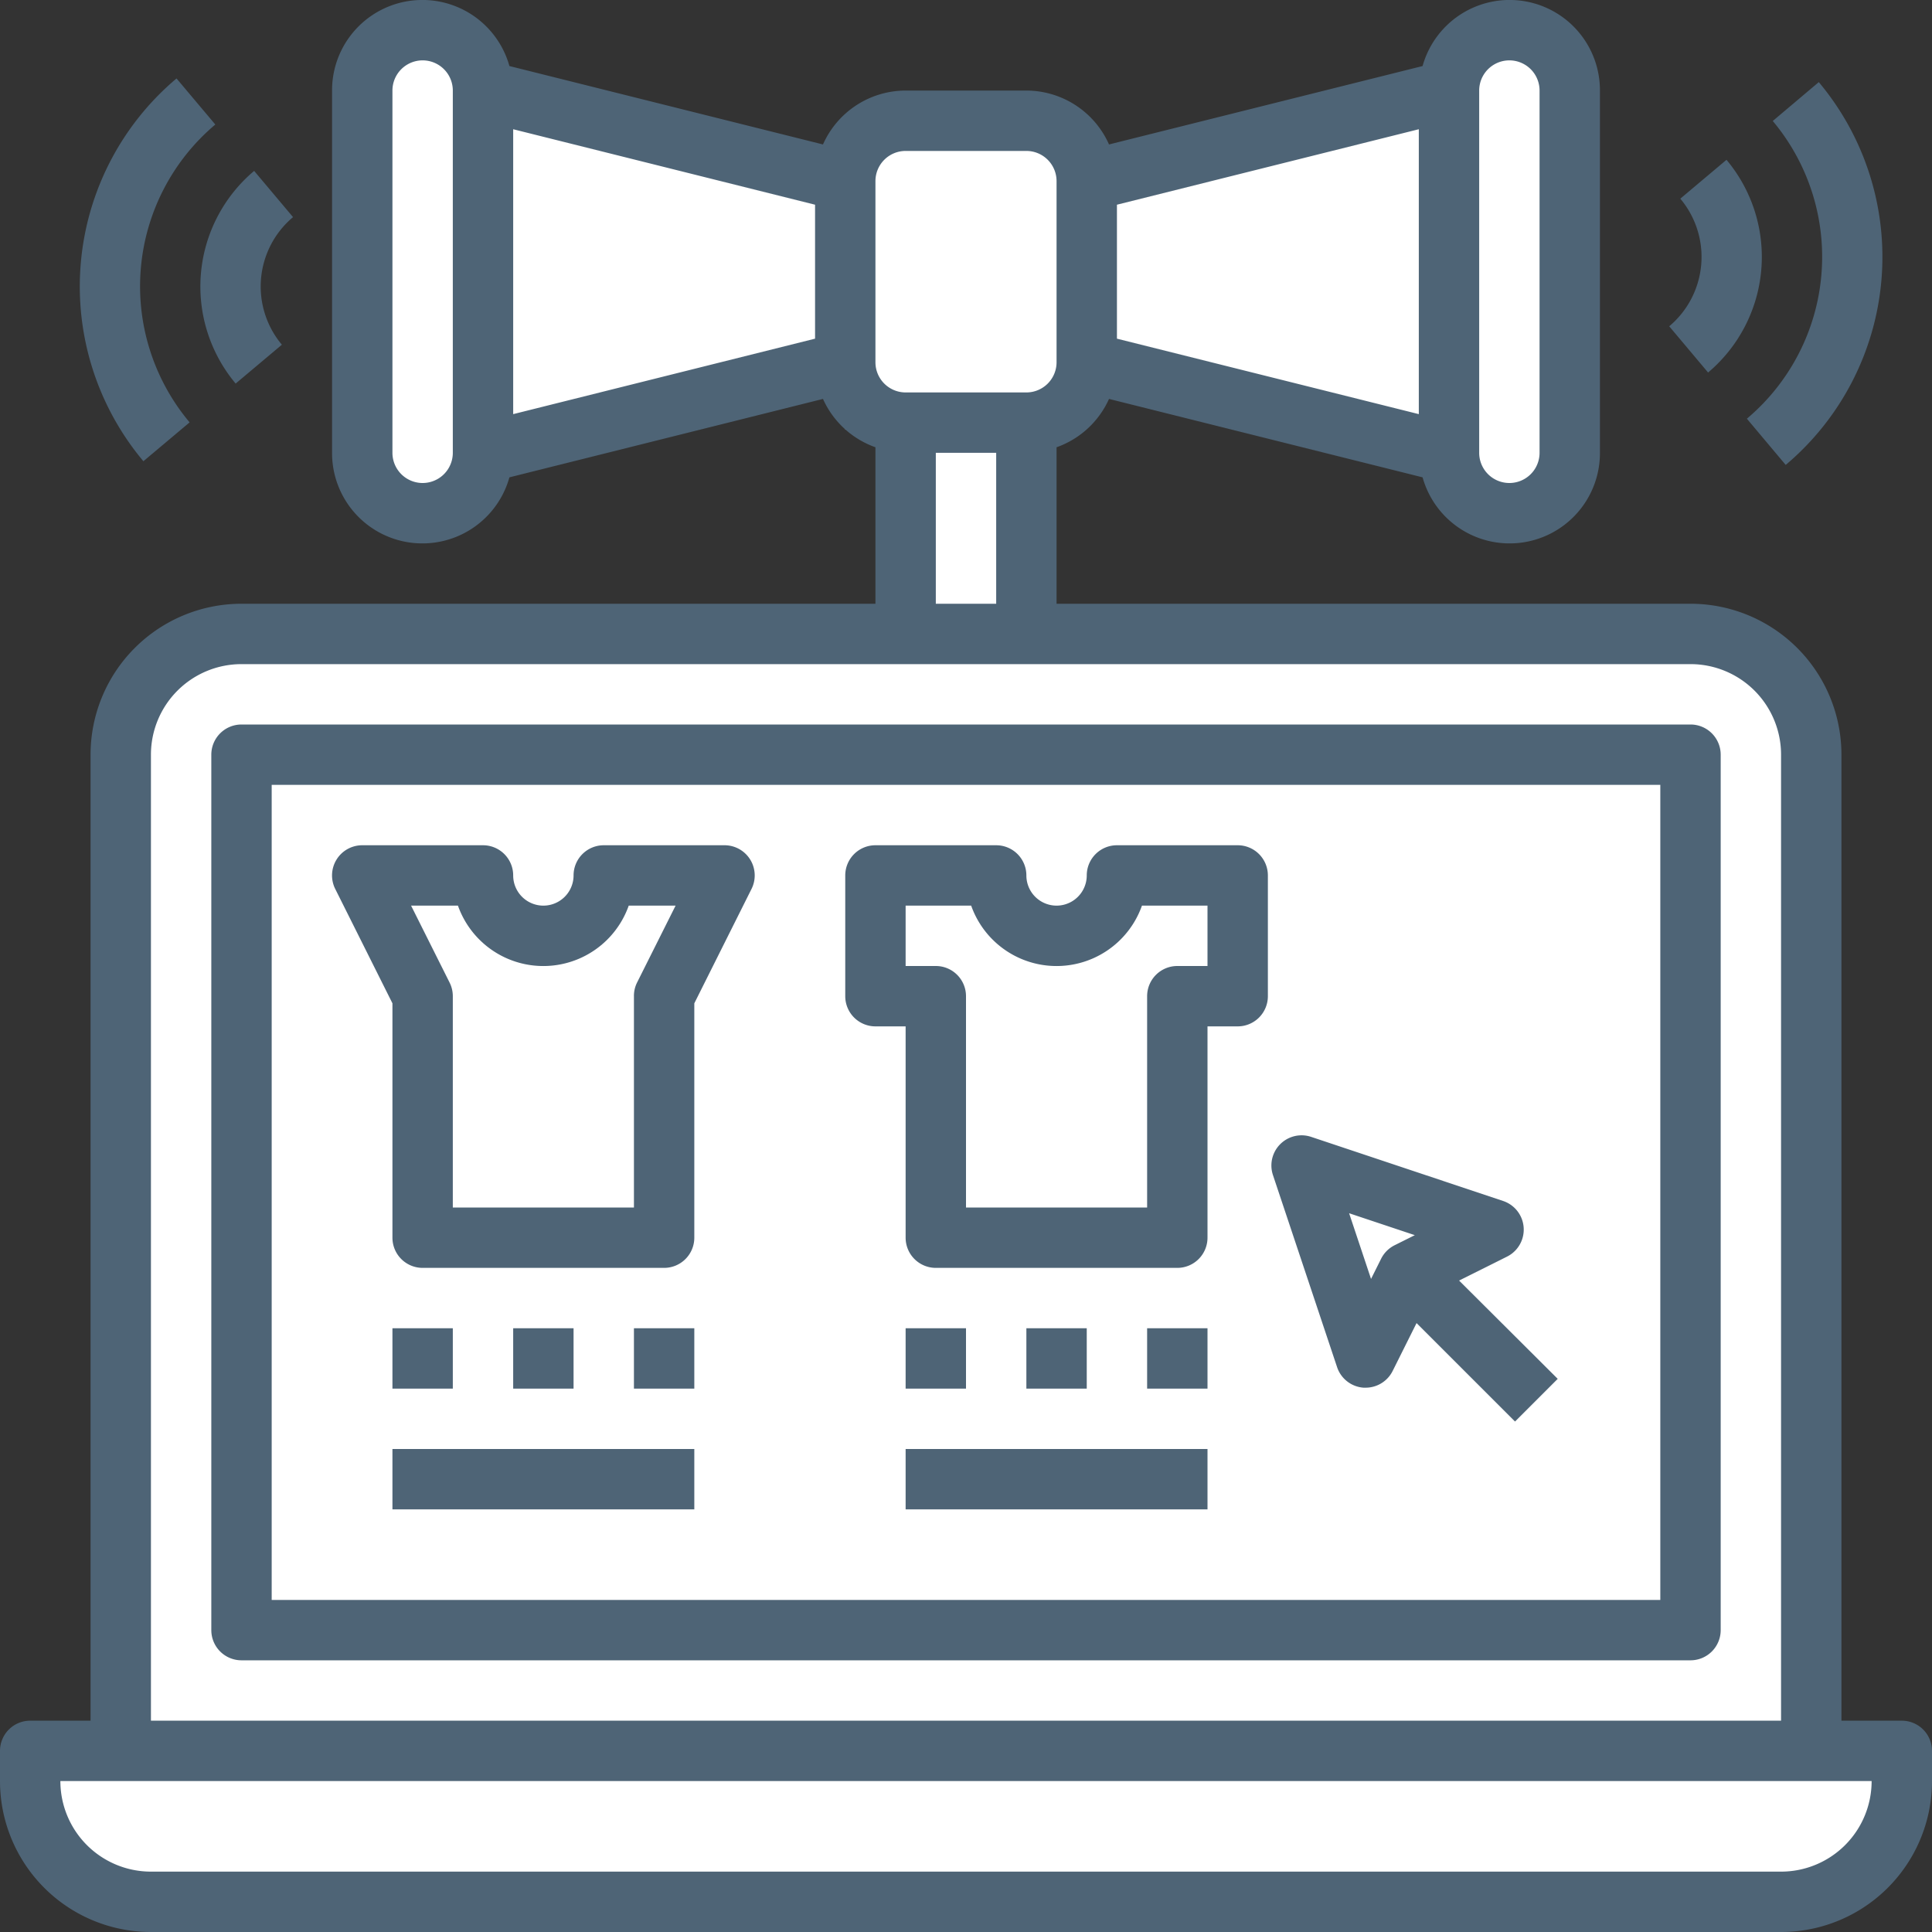 <svg xmlns="http://www.w3.org/2000/svg" viewBox="0 0 512 512">
    <rect x="0" y="0" width="512" height="512" fill="#333333" stroke="none"/>
    <defs>
        <style>.cls-1{fill:#fff;}.cls-2{fill:#4e6476;}</style>
    </defs>
    <title>advertising</title>
    <g id="Слой_2" data-name="Слой 2">
        <path class="cls-1"
              d="M11.38,489.5l27.71,13.9H480.91l18-13.9,6-22.84h-24V192l-26.29-24.25H272V118.1l16-16.45h32l59.8,20.58L392.71,136l15.89-1,4.17-12.75,6.75-101.44-6.75-17.1-24,8.15-7.94,9.91-85.4,23.53s-12.9-10.6-15.39-10.6-21.85-2-21.85-2-20.36,2-23.34,3S224,45.29,224,45.29L129.55,27.73,120,12.84l-8-5L94.79,20.79l-3,21.56,1,38,3,25.82,2,21.85L112,138l8-2,7.56-13.74,96.44-29v20.51l16,1.34v51.64l-174.62,1-26.29,13.9L31.24,457.72l-25.82,7Z"/>
    </g>
    <g id="Capa_1" data-name="Capa 1">
        <path class="cls-2"
              d="M504,456H488V200a40,40,0,0,0-40-40H280V118.53a24,24,0,0,0,13.9-12.81L377,126.5a23.94,23.94,0,0,0,47-6.5V24a23.94,23.94,0,0,0-47-6.5L293.9,38.28A24,24,0,0,0,272,24H240a24,24,0,0,0-21.9,14.28L135,17.5A23.94,23.94,0,0,0,88,24v96a23.94,23.94,0,0,0,47,6.5l83.1-20.78A24,24,0,0,0,232,118.53V160H64a40,40,0,0,0-40,40V456H8a8,8,0,0,0-8,8v8a40,40,0,0,0,40,40H472a40,40,0,0,0,40-40v-8A8,8,0,0,0,504,456ZM392,24a8,8,0,0,1,16,0v96a8,8,0,0,1-16,0ZM296,54.25l80-20v75.5l-80-20ZM120,120a8,8,0,0,1-16,0V24a8,8,0,0,1,16,0Zm96-30.25-80,20V34.25l80,20ZM232,48a8,8,0,0,1,8-8h32a8,8,0,0,1,8,8V96a8,8,0,0,1-8,8H240a8,8,0,0,1-8-8Zm32,72v40H248V120ZM40,200a24,24,0,0,1,24-24H448a24,24,0,0,1,24,24V456H40ZM472,496H40a24,24,0,0,1-24-24H496A24,24,0,0,1,472,496Z"/>
        <path class="cls-2"
              d="M448,192H64a8,8,0,0,0-8,8V432a8,8,0,0,0,8,8H448a8,8,0,0,0,8-8V200A8,8,0,0,0,448,192Zm-8,232H72V208H440Z"/>
        <path class="cls-2"
              d="M457.54,42.35,445.3,52.65a24,24,0,0,1-2.94,33.82l10.3,12.25A40.06,40.06,0,0,0,457.54,42.35Z"/>
        <path class="cls-2"
              d="M482,21.76,469.8,32.06a56.08,56.08,0,0,1-6.86,78.9l10.29,12.25A72.09,72.09,0,0,0,482,21.76Z"/>
        <path class="cls-2"
              d="M77.66,57.54,67.35,45.29a40.06,40.06,0,0,0-4.9,56.36L74.7,91.35A24,24,0,0,1,77.66,57.54Z"/>
        <path class="cls-2"
              d="M57.06,33,46.78,20.79A72.08,72.08,0,0,0,38,122.23l12.25-10.3A56.07,56.07,0,0,1,57.06,33Z"/>
        <path class="cls-2"
              d="M198.81,227.79A8,8,0,0,0,192,224H160a8,8,0,0,0-8,8,8,8,0,0,1-16,0,8,8,0,0,0-8-8H96a8,8,0,0,0-7.16,11.58L104,265.89V328a8,8,0,0,0,8,8h64a8,8,0,0,0,8-8V265.89l15.16-30.31A8,8,0,0,0,198.81,227.79Zm-30,32.63A7.92,7.92,0,0,0,168,264v56H120V264a8,8,0,0,0-.84-3.58L108.94,240h12.42a24,24,0,0,0,45.26,0h12.42Z"/>
        <path class="cls-2"
              d="M328,224H296a8,8,0,0,0-8,8,8,8,0,0,1-16,0,8,8,0,0,0-8-8H232a8,8,0,0,0-8,8v32a8,8,0,0,0,8,8h8v56a8,8,0,0,0,8,8h64a8,8,0,0,0,8-8V272h8a8,8,0,0,0,8-8V232A8,8,0,0,0,328,224Zm-8,32h-8a8,8,0,0,0-8,8v56H256V264a8,8,0,0,0-8-8h-8V240h17.37a24,24,0,0,0,45.26,0H320Z"/>
        <rect class="cls-2" x="104" y="352" width="16" height="16"/>
        <rect class="cls-2" x="136" y="352" width="16" height="16"/>
        <rect class="cls-2" x="168" y="352" width="16" height="16"/>
        <rect class="cls-2" x="240" y="352" width="16" height="16"/>
        <rect class="cls-2" x="272" y="352" width="16" height="16"/>
        <rect class="cls-2" x="304" y="352" width="16" height="16"/>
        <rect class="cls-2" x="104" y="384" width="80" height="16"/>
        <rect class="cls-2" x="240" y="384" width="80" height="16"/>
        <path class="cls-2"
              d="M386.67,339.36l12.7-6.34a8,8,0,0,0-1-14.74l-50.91-17a8,8,0,0,0-10.12,10.11l17,50.91a8,8,0,0,0,7,5.45l.57,0a8,8,0,0,0,7.15-4.42l6.34-12.7,26.1,26.09,11.31-11.31ZM369.59,330a8,8,0,0,0-3.58,3.58l-2.67,5.35-5.81-17.41,17.41,5.81Z"/>
    </g>
</svg>